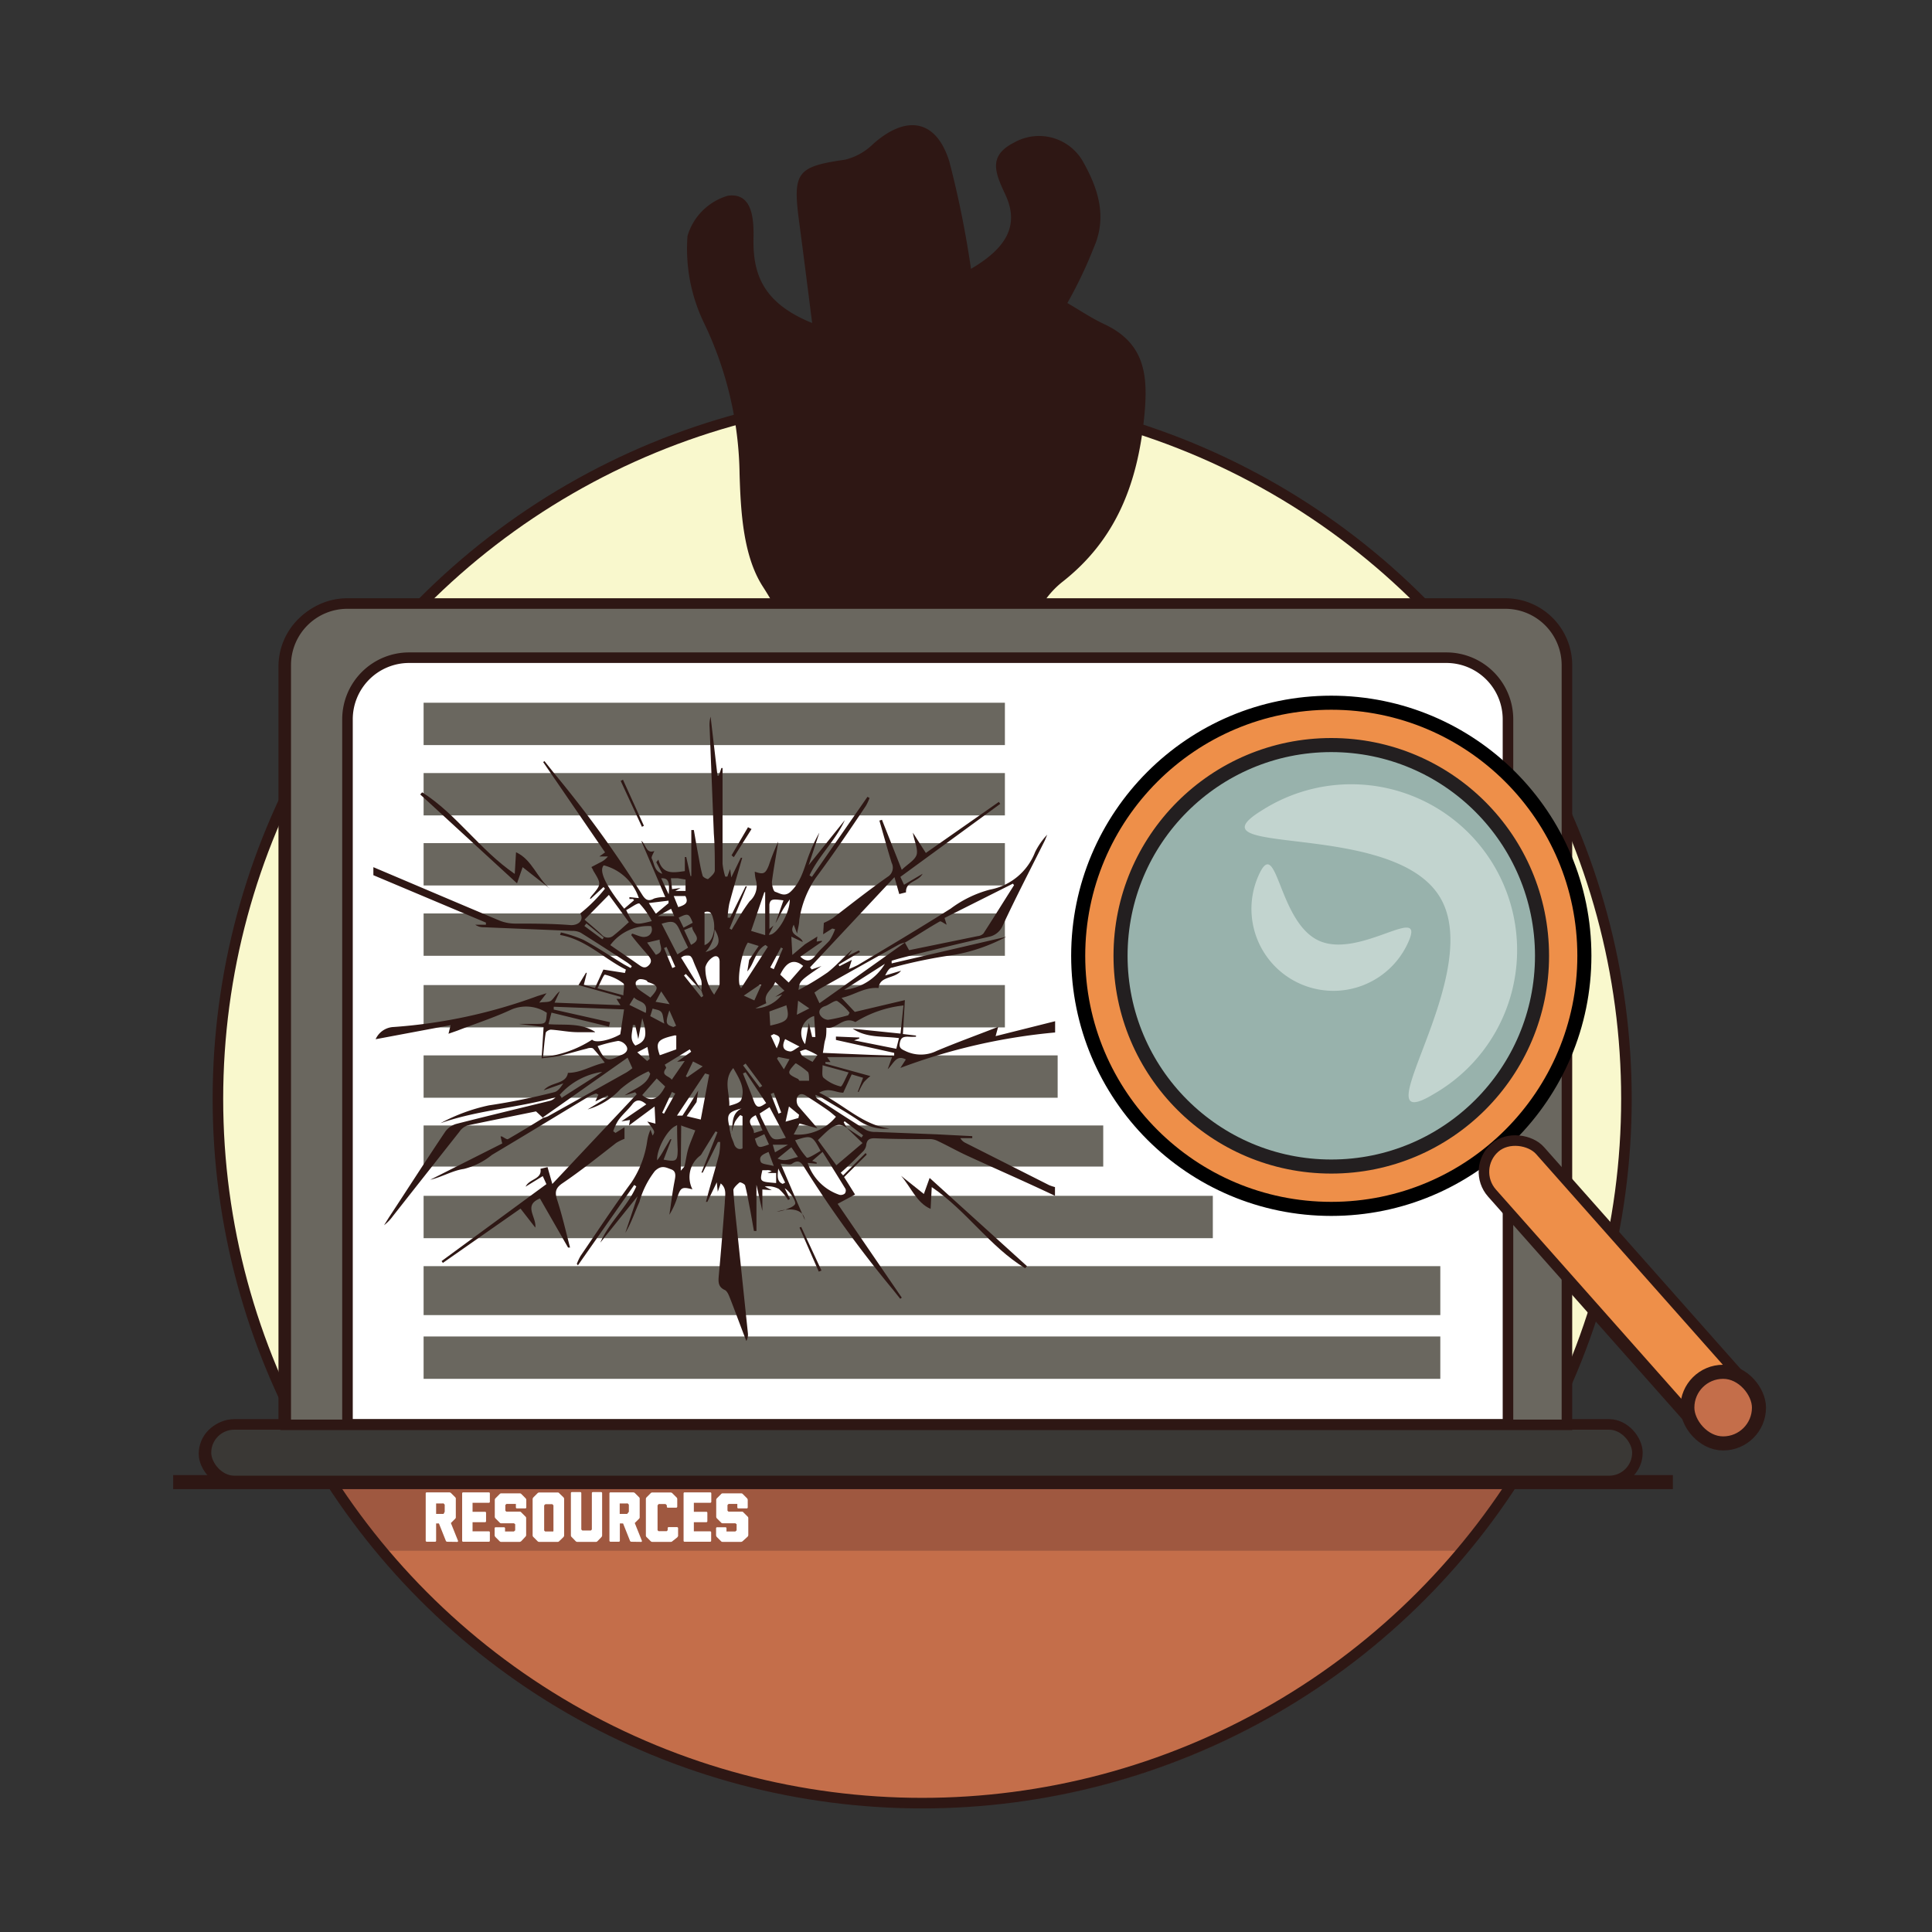 <svg id="Layer_1" data-name="Layer 1" xmlns="http://www.w3.org/2000/svg" viewBox="0 0 137.33 137.33"><rect x="0" y="0" width="137.33" height="137.33" fill="#333333" stroke="none"/><defs><style>.cls-1{fill:#f9f8cd}.cls-16,.cls-2{fill:#c46e4a}.cls-3{fill:#9f5840}.cls-4,.cls-5{fill:none}.cls-13,.cls-16,.cls-4,.cls-5,.cls-6,.cls-7,.cls-8{stroke:#2e1714}.cls-10,.cls-13,.cls-16,.cls-4,.cls-5,.cls-6,.cls-7,.cls-8,.cls-9{stroke-miterlimit:10}.cls-13,.cls-4,.cls-6,.cls-7,.cls-8{stroke-width:.75px}.cls-6{fill:#3a3835}.cls-12,.cls-7{fill:#6a675f}.cls-14,.cls-8{fill:#fff}.cls-13,.cls-9{fill:#ee8f49}.cls-9{stroke:#000}.cls-10{fill:#98b2ac;stroke:#231f20}.cls-11{fill:#c2d4cf}.cls-15{fill:#2e1714}</style></defs><title>Artboard 3 copy 7</title><circle class="cls-1" cx="65.72" cy="78.11" r="50.06"/><path class="cls-2" d="M23.41 105.13a50 50 0 0 0 84.61 0z"/><path class="cls-3" d="M103.96 110.23H27.32l-3.91-5.1h84.62l-4.07 5.1z"/><circle class="cls-4" cx="65.55" cy="78.11" r="50.06"/><path class="cls-5" d="M12.31 105.35h106.6"/><rect class="cls-6" x="14.5" y="101.33" width="101.75" height="4.02" rx="2.01" ry="2.01"/><rect x="60.45" y="102.68" width="9.85" height="1.32" rx=".66" ry=".66"/><path class="cls-7" d="M24.55 43h82.33a4.38 4.38 0 0 1 4.38 4.38v54H20.17v-54A4.38 4.38 0 0 1 24.55 43z"/><path class="cls-8" d="M28.94 46.84h73.73a4.38 4.38 0 0 1 4.38 4.38v50.11H24.56V51.22a4.38 4.38 0 0 1 4.38-4.38z"/><circle class="cls-9" cx="94.49" cy="68.03" r="17.99"/><circle class="cls-10" cx="94.49" cy="68.03" r="14.98"/><path class="cls-11" d="M89.57 57.68a11.79 11.79 0 1 1 12.23 20.16c-5.57 3.38 3.78-8.46.4-14S84 61.05 89.57 57.68z"/><path class="cls-11" d="M99.95 67.12a5.82 5.82 0 0 1-10.62-4.79c1.32-2.93 1.36 3.34 4.29 4.66s7.65-2.8 6.33.13z"/><path class="cls-12" d="M29.97 50.04h41.32v3.01H29.97zm0 4.99h41.32v3.01H29.97zm0 4.99h41.32v3.01H29.97zm0 5h41.32v3.01H29.97zm0 5.08h41.32v3.01H29.97zm0 5h45.07v3.01H29.97zm0 4.99h48.31v2.92H29.97zm0 4.99h56.1v3.01h-56.1zm0 5h72.27v3.48H29.97zm0 5h72.27v3.01H29.97z"/><rect class="cls-13" x="112.83" y="78.26" width="4.56" height="27.14" rx="2.28" ry="2.28" transform="rotate(-41.55 115.117 91.827)"/><path class="cls-14" d="M31.78 109.59a.11.11 0 0 1-.09-.07l-.49-1.23H31v1.23a.07.07 0 0 1-.07.07h-.6a.08.08 0 0 1-.07-.07v-3.37a.07.07 0 0 1 .07-.07h1.6a.19.19 0 0 1 .13.05l.29.29a.15.15 0 0 1 .05.14v1.27a.15.15 0 0 1-.05.13l-.3.3.51 1.27s0 .07-.05.07zm-.17-2.13v-.51l-.08-.08a.08.08 0 0 0-.07 0H31v.74h.53zm1.31 2.13a.07.07 0 0 1-.07-.07v-3.37a.07.07 0 0 1 .07-.07h1.83a.07.07 0 0 1 .07.07v.6a.07.07 0 0 1-.07.07h-1.16v.64h.89a.07.07 0 0 1 .07.07v.6a.07.07 0 0 1-.07.07h-.89v.65h1.16a.07.07 0 0 1 .07.07v.6a.07.07 0 0 1-.07.07zm4.14-.05a.21.21 0 0 1-.13.06h-1.3a.16.16 0 0 1-.13-.06l-.28-.28a.22.22 0 0 1-.06-.14v-.49a.07.07 0 0 1 .08-.07h.59a.07.07 0 0 1 .07.07v.23h.63l.09-.08v-.38a.06.06 0 0 0 0-.05l-.08-.07h-.9a.16.16 0 0 1-.13-.06l-.28-.28a.18.18 0 0 1-.06-.13v-1.19a.18.18 0 0 1 .06-.13l.28-.28a.15.15 0 0 1 .13-.06h1.3a.16.16 0 0 1 .13.06l.28.28a.19.19 0 0 1 .06.14v.52a.07.07 0 0 1-.08.07h-.59a.07.07 0 0 1-.07-.07v-.25H36l-.08.08v.4l.07.07h.94a.14.14 0 0 1 .13.06l.28.28a.15.15 0 0 1 .06.13v1.19a.18.18 0 0 1-.06.13zm2.7 0a.16.16 0 0 1-.12.06h-1.31a.16.16 0 0 1-.13-.06l-.28-.28a.17.17 0 0 1-.06-.13v-2.57a.2.2 0 0 1 .06-.13l.28-.28a.17.17 0 0 1 .13-.06h1.3a.13.13 0 0 1 .13.06l.29.28a.18.18 0 0 1 .05.13v2.57a.2.2 0 0 1-.05.13zm-.42-.75V107l-.08-.08h-.49l-.09.08v1.79l.07.07h.58zm3.14.75a.16.16 0 0 1-.13.06h-1.3a.17.17 0 0 1-.13-.05l-.28-.29a.16.16 0 0 1-.06-.13v-3a.07.07 0 0 1 .07-.07h.6a.07.07 0 0 1 .07.07v2.59l.07.07H42l.07-.07v-2.59a.07.07 0 0 1 .07-.07h.59a.07.07 0 0 1 .07.07v3a.19.19 0 0 1-.05.13zm2.39.05a.11.11 0 0 1-.09-.07l-.49-1.23h-.23v1.23a.07.07 0 0 1-.07.07h-.6a.08.08 0 0 1-.07-.07v-3.37a.07.07 0 0 1 .07-.07H45a.19.19 0 0 1 .13.05l.29.29a.15.15 0 0 1 .05.14v1.27a.15.15 0 0 1-.05.13l-.3.3.51 1.27s0 .07-.05.07zm-.17-2.13v-.51l-.08-.08a.08.08 0 0 0-.07 0h-.5v.74h.53zm3.11 2.08a.18.18 0 0 1-.14.06h-1.3a.18.18 0 0 1-.13-.06l-.28-.28a.16.16 0 0 1-.05-.13v-2.57a.18.18 0 0 1 .05-.13l.28-.28a.15.15 0 0 1 .13-.06h1.3a.17.17 0 0 1 .13.06l.28.28a.16.16 0 0 1 .06.13v.54a.08.08 0 0 1-.07.07h-.6a.07.07 0 0 1-.07-.07v-.1l-.09-.09h-.49l-.08.09v1.77l.07.07h.58l.07-.07v-.15a.07.07 0 0 1 .07-.07h.6a.08.08 0 0 1 .07.07v.57l-.06.09zm.85.05a.07.07 0 0 1-.07-.07v-3.37a.07.07 0 0 1 .07-.07h1.83a.07.07 0 0 1 .07.07v.6a.07.07 0 0 1-.07.07h-1.17v.64h.89a.07.07 0 0 1 .07.07v.6a.07.07 0 0 1-.07.07h-.89v.65h1.16a.07.07 0 0 1 .07.07v.6a.07.07 0 0 1-.07.07zm4.14-.05a.21.21 0 0 1-.13.06h-1.3a.16.16 0 0 1-.13-.06l-.28-.28a.22.22 0 0 1-.06-.14v-.49a.07.07 0 0 1 .08-.07h.59a.07.07 0 0 1 .07.07v.23h.63l.09-.08v-.38a.06.06 0 0 0 0-.05l-.08-.07h-.9a.16.16 0 0 1-.13-.06l-.28-.28a.18.18 0 0 1-.06-.13v-1.19a.18.18 0 0 1 .06-.13l.28-.28a.15.15 0 0 1 .13-.06h1.3a.16.16 0 0 1 .13.06l.28.28a.19.19 0 0 1 .06.14v.52a.07.07 0 0 1-.08.07h-.59a.07.07 0 0 1-.07-.07v-.25h-.62l-.08.08v.4l.07.07h.94a.14.14 0 0 1 .13.06l.28.28a.15.15 0 0 1 .06.13v1.19a.18.18 0 0 1-.06.13z"/><path class="cls-15" d="M57 103.32c-1.36-3.23-1.36-6.9-1-10.65.9-10.73 2-21.45 2.48-32.21.2-6.46-.48-12.92-4.26-18.77-1.38-2.14-1.57-5.26-1.65-8A25.53 25.53 0 0 0 50 22.87a12.11 12.11 0 0 1-1.13-6.1 4.22 4.22 0 0 1 2.88-2.86c1.73-.22 1.84 1.63 1.81 3.05-.05 2.56.71 4.6 4.17 6-.36-2.82-.64-5.06-.94-7.3-.45-3.43-.11-3.82 3.28-4.31a4.3 4.3 0 0 0 2-1.12c2.37-2.1 4.48-1.74 5.41 1.25a70.49 70.49 0 0 1 1.54 7.63c2.56-1.5 3.44-3.12 2.45-5.26-.72-1.55-1.28-2.77.64-3.73a3.59 3.59 0 0 1 4.89 1.4c1.06 1.89 1.72 3.91.74 6.1a31.13 31.13 0 0 1-1.87 3.92c.88.51 1.72 1.08 2.64 1.51 2.94 1.38 3.11 3.73 2.82 6.62-.48 4.71-2 8.72-5.85 11.72a6.34 6.34 0 0 0-2.25 6.06c1.37 13.82.78 27.85 4.75 41.38a33.8 33.8 0 0 1 1.12 7.42c.2 3.26-.57 3.89-3.75 4.34-5.88.82-11.8 1.75-18.35 2.73z"/><rect class="cls-6" x="14.64" y="101.25" width="101.75" height="4.02" rx="2.01" ry="2.01"/><path class="cls-7" d="M24.7 42.9H107a4.38 4.38 0 0 1 4.38 4.38v54H20.31v-54a4.38 4.38 0 0 1 4.39-4.38z"/><path class="cls-8" d="M29.08 46.75h73.73a4.38 4.38 0 0 1 4.38 4.38v50.11H24.7v-50.1a4.38 4.38 0 0 1 4.38-4.39z"/><circle class="cls-9" cx="94.63" cy="67.94" r="17.99"/><circle class="cls-10" cx="94.63" cy="67.94" r="14.98"/><path class="cls-11" d="M89.72 57.59a11.79 11.79 0 1 1 12.22 20.16c-5.57 3.38 3.78-8.46.4-14S84.15 61 89.72 57.59z"/><path class="cls-11" d="M100.09 67a5.82 5.82 0 1 1-10.62-4.79c1.32-2.93 1.36 3.34 4.29 4.66s7.65-2.77 6.33.13z"/><path class="cls-12" d="M30.11 49.95h41.32v3.01H30.11zm0 5h41.32v3.01H30.11zm0 4.98h41.32v3.01H30.11zm0 5h41.32v3.01H30.11zm0 5.09h41.32v3.01H30.11zm0 5h45.07v3.01H30.11zm0 4.98h48.31v2.92H30.11zm0 5h56.1v3.01h-56.1zm0 5h72.27v3.48H30.11zm0 5h72.27v3.01H30.11z"/><rect class="cls-13" x="112.97" y="78.17" width="4.56" height="27.14" rx="2.28" ry="2.28" transform="rotate(-41.55 115.255 91.743)"/><rect class="cls-16" x="119.94" y="97.51" width="5.09" height="5.09" rx="2.54" ry="2.54"/><path class="cls-15" d="M56.95 87.21l1.44 3.1-.19.08-1.37-3.13zM44.28 55.42l1.49 3.28-.14.07-1.51-3.26zm9.14 3.51l-1.26 2-.16-.13 1.17-2z"/><path class="cls-15" d="M57.22 67.12l.88-.55-.05.36.37-.06v.07L56.89 68c.42.4.75.34 1.08-.09s.67-.69 1-1.06a4.21 4.21 0 0 0 .39-.8l-.2-.05-.65.41.05-.81a4.49 4.49 0 0 0 .64-.34c1.3-1 2.57-2 3.89-2.93a.76.76 0 0 0 .29-1c-.31-1-.58-2-.87-3l.18-.06 1.41 3.56c.42-.42 1-.72 1.07-1.14s-.21-1-.28-1.5l.92 1.44L71 57l.1.14-7.1 5.19.26.56 1.32-.78c-.32.59-1.21.51-1.18 1.32l-.48.12-.34-1.2-6 6.41.12.15.69-.24c-1.55 1.06-1.55 1.06-1.63 1.7a20.13 20.13 0 0 0 2.07-1.25c.62-.48 1.14-1.1 1.75-1.61l-.3.43.77-.38.08.11-1.52.9.06.11.88-.45-.21.65a6.52 6.52 0 0 0 .65-.29c2.19-1.31 4.39-2.62 6.58-4a8.16 8.16 0 0 1 2.78-1.35 4.29 4.29 0 0 0 3.23-2.68 5.06 5.06 0 0 1 .86-1.23c-.08.18-.14.36-.23.53-1 2-2 3.92-2.92 5.9a1.35 1.35 0 0 1-1 .83c-2.14.49-4.27 1-6.4 1.55l-.51.15v.19l8.14-1.89a12.33 12.33 0 0 1-3.74 1.29 35.34 35.34 0 0 0-4.36.9c-.21 0-.37.3-.5.56l1.13-.34c-.47.6-1.51.35-1.6 1.23-1-.08-1.73.51-2.63.7l.94 1 3.56-.84-.14 2.41.93.11v.08a4.21 4.21 0 0 1-.58 0c-.36 0-.5.09-.57.44s.1.44.38.57a2.53 2.53 0 0 0 2.24 0c1.42-.6 2.87-1.12 4.37-1.71l-.18.66L75 72.59v.8a42 42 0 0 0-11 2.52l.39-.6c-.69-.37-.86.29-1.29.69l.31-.86H58.8l.23.35h-.36v.12l3.2.88a3.19 3.19 0 0 0-.47.44 4.86 4.86 0 0 0-.36.68h-.07l.38-1-.81-.24-.6 1.3c-.56 0-1-.4-1.71 0 1.77.85 3.07 2.29 5 2.55a3.28 3.28 0 0 1-2.07-.49c-.88-.61-1.81-1.13-2.73-1.69-.14-.09-.31-.15-.46-.22a.32.32 0 0 0 .14.29c1.15.74 2.3 1.5 3.47 2.22a1.41 1.41 0 0 0 .66.13l4.35.17 2.52.13v.14h-.85a.84.84 0 0 0 .37.34l5.94 3a3.12 3.12 0 0 0 .42.14V85c-2.1-1-4.2-1.91-6.3-2.88-.69-.32-1.36-.7-2-1a1.32 1.32 0 0 0-.53-.15c-1.32 0-2.64 0-4-.06-.39 0-.55.13-.59.51a.82.82 0 0 1-.25.45c-.51.51-1 1-1.56 1.49l.17.19 1.6-1.59.08.11-1.61 1.6.78 1.24-1.24.66 4.56 6.67-.11.08-.51-.64a82.09 82.09 0 0 1-6.32-8.72c-.22-.36-.43-.55-.86-.24-.15.11-.44 0-.81 0l1.72 4c-.09-.7-.87-.94-2-.59a3.23 3.23 0 0 0 .59-.13c.25-.11.58-.2.71-.4s-.45-1-.73-1.13l.37.75-.13.08a3.5 3.5 0 0 0-.66-.79 1.66 1.66 0 0 0-1-.17l.5.26-.67-.05v1.53l-.42-1.86v3.28h-.18c-.1-.56-.19-1.11-.3-1.67s-.18-1-.32-1.54c0-.12-.35-.28-.4-.24s-.45.37-.44.55c.06 1 .18 2.05.29 3.08l.74 7.07a.93.93 0 0 1-.11.57c-.39-1-.77-2.05-1.17-3.07-.08-.2-.19-.47-.35-.55-.47-.21-.48-.55-.44-1 .16-1.73.3-3.46.43-5.2 0-.47.18-1-.29-1.38l-.21.59-.07-.67-.67 1.39h-.1c.08-.29.15-.58.23-.86.24-.84.49-1.69.71-2.54a4.83 4.83 0 0 0 .07-.86h-.16l-1.08 2.18h-.09L51 80.48l-.14-.06-.94 1.52a.81.81 0 0 1-.13.19 1.91 1.91 0 0 0-.57 2.41c-.74-.19-.83-.14-1.07.55a5.71 5.71 0 0 1-.57 1.26c.12-.78.21-1.57.36-2.35.07-.36.16-.74-.23-.88s-.69-.33-1.16.12a6.29 6.29 0 0 0-1.1 2.2c-.33.72-.57 1.48-1 2.19l.87-2.6-2.65 3.3c.64-1.47 1.92-2.54 2.56-4l-.15-.1-4 5.71-.08-.1a4 4 0 0 1 .27-.57c1.2-1.75 2.36-3.52 3.62-5.23a7.07 7.07 0 0 0 1.11-2.9 3.07 3.07 0 0 1 .24-.84l.15.42c.18-.29.18-.29-.38-1l.58.15-.06-1.22L44.71 80l.07-.39-.61.1 1.77-1.21c-.41-.36-.72-.37-1 0s-.72.74-1 1.15a3.53 3.53 0 0 0-.35.76l.16.12.64-.4v.82a3.39 3.39 0 0 0-.59.29c-1.28 1-2.54 2-3.85 2.89-.53.37-.5.7-.32 1.24.35 1.09.6 2.2.89 3.31h-.14l-2-3.49c-1.21.49-.23 1.31-.33 2.07L37 85.91l-5.52 3.86-.09-.13 7.45-5.47-.26-.57-1.22.75c.29-.59 1.17-.5 1.06-1.27l.5-.12.34 1.2 6-6.38-.11-.14-.75.22c.73-.5 1.58-.71 1.82-1.54l-.12-.17a8.69 8.69 0 0 0-2 1.27 5.09 5.09 0 0 1-2.33 1.44l1.48-.9-.06-.1-.87.43.22-.49c-.08 0-.14-.09-.18-.07a3 3 0 0 0-.52.22c-2.29 1.38-4.57 2.77-6.87 4.14a5.11 5.11 0 0 1-2 1c-.8.11-1.56.58-2.39.77l5.12-2.58-.12-.5h.09c.15.07.36.24.44.19.85-.49 1.69-1 2.53-1.52a1.58 1.58 0 0 0 .31-.1l5.58-3.12a4.69 4.69 0 0 0 .42-.3l-.34-.75-6 4.23v.06L38.1 79c-1.56.32-3.22.65-4.88 1a1.16 1.16 0 0 0-.56.44q-2.37 3-4.73 6a3.08 3.08 0 0 1-.63.65l.35-.56c1.32-2 2.64-4.07 4-6.09a1.46 1.46 0 0 1 .78-.55c2.2-.56 4.41-1.09 6.61-1.63a.84.84 0 0 0 .46-.27c-2.7.77-5.53.91-8.19 1.85a12.84 12.84 0 0 1 3.45-1.27 46.44 46.44 0 0 0 4.65-.94c.25-.06.45-.35.63-.62l-1.39.49c.52-.62 1.58-.4 1.72-1.24.95 0 1.72-.55 2.62-.72a12.47 12.47 0 0 0-.82-1c-.08-.08-.32-.06-.46 0-.65.16-1.29.36-1.94.51-.39.09-.79.11-1.27.18l.14-2.23-1.78-.22h1.19c.76 0 .76 0 .82-.79a2.68 2.68 0 0 0-2.52-.23c-1.24.58-2.55 1-3.84 1.5l-.63.22.15-.61-5.33 1A1.47 1.47 0 0 1 28 73a37.23 37.23 0 0 0 10.21-2.2l.64-.2-.52.67c.4-.07.7 0 .88-.17s.33-.45.58-.64l-.16.35-.21.46 4.68.18-.28-.45h.3v-.14l-3-.84.53-.87h.06l-.21.85.79.23.6-1.31 1.53.24.07-.24c-1.58-.79-2.84-2.14-4.68-2.46l.06-.18a9.2 9.2 0 0 1 1.61.53c1 .54 1.93 1.17 2.89 1.75l.46.25.08-.13a3.74 3.74 0 0 0-.31-.25c-1.1-.72-2.2-1.43-3.32-2.13a1.27 1.27 0 0 0-.6-.13l-6.3-.26a1 1 0 0 1-.6-.18h.76v-.15l-8-3.37v-.57c3 1.27 6 2.55 9 3.81a3 3 0 0 0 1.05.2c1.32 0 2.64 0 4 .11.66 0 .9-.46.65-.83A10.56 10.56 0 0 0 43 63.17l-.1-.12-.9.83h-.07a.92.92 0 0 1 .09-.16c.74-.87.74-.87.14-1.85 0-.06-.07-.13-.12-.24l.61-.32a1.49 1.49 0 0 0 .56-.43h-.61l.41-.29-4.4-6.42.09-.07.75.94a79.61 79.61 0 0 1 6.18 8.53c.22.35.42.55.86.3a2.38 2.38 0 0 1 .8-.1l-1.71-4c.36.25.33.94.93.72-.06.17-.24.42-.18.54.19.36.17.9.75 1.08l-.43-.82.15-.19c.3 1.11 1.1.92 1.88.82v-1h.1l.3 1.35h.06V59h.18c.1.58.2 1.17.31 1.75s.17 1 .31 1.48c0 .12.36.29.4.25.19-.17.46-.39.47-.6 0-.88 0-1.76-.07-2.63l-.3-7.56a2.24 2.24 0 0 1 .07-.75l.49 4.2h.09l.19-.55h.08v6.8a4.91 4.91 0 0 0 .19.92h.15l.2-.54.08.6.68-1.4h.1c-.31 1.09-.63 2.17-.92 3.26a7.06 7.06 0 0 0-.12 1h.18L53 63h.09l-1.23 3 .15.09c.09-.16.18-.32.28-.47a12.92 12.92 0 0 1 1-1.56 1.46 1.46 0 0 0 .43-1.54 3 3 0 0 1-.07-.56c.62.22.76.15 1-.45a16.15 16.15 0 0 1 .67-1.69c-.15 1-.33 1.9-.45 2.86 0 .23.09.66.23.71.33.1.66.38 1.09 0 .85-.79 1-1.9 1.41-2.86a10.17 10.17 0 0 1 .64-1.34l-.76 2.31 2.57-3.2c-.65 1.43-1.84 2.51-2.51 3.92l.17.11 3.95-5.69.15.08a3.56 3.56 0 0 1-.26.56C60.4 59 59.25 60.7 58 62.38a7.11 7.11 0 0 0-1.19 3.05c0 .25-.08.51-.15.93l-.24-.63c-.42.78.55.78.64 1.23l-.81-.38.07 1.3zm-9.86 8.79c-.44.55.2.55.39.84l.92-1.33-.54.05 1-.71-.1-.17-1.78 1.09s.08.15.11.23zm2.49-5.51a2.16 2.16 0 0 0 0-.7c-.16-.48-.4-.94-.58-1.42s-.45-.49-.86-.21l1.45 2.35-1.11-1.19-.13.11 1.23 1.55.14-.09zm5.27-4.77l.57-1.63c-.8-.11-.92-.09-1 .28v1.75l.29-.24-.33.65c.52.1 1.5-1.48 1.49-2.51-.2.28-.33.47-.45.66s-.37.71-.57 1.04zm-3.17 15.08c.21-.66-.07-1.5.76-1.92-1 .26-1.07.44-.85 1.36 0 .18.06.37.1.56s.16.4.22.61.29.46.6.31v-2.29l-.16-.08a2.25 2.25 0 0 0-.38.49 8.06 8.06 0 0 0-.29.96zm8.25-.53c-.67-.5-1.09-.11-2.06.86l1.31 1.79 1.86-1.58-1.13-1.09 1.06.7.11-.16-1.31-1-.07.07zM64.32 67l.3.54 4.88-1a.66.66 0 0 0 .4-.18c.74-1.14 1.45-2.29 2.18-3.44l-.08-.11-4.86 2.44.15.48c-.19-.09-.41-.28-.49-.23-.83.47-1.63 1-2.45 1.49a2.15 2.15 0 0 0-.42.13l-5.59 3.13c-.15.08-.28.19-.45.3l.36.76zm-3.24 6.75v.07l-.37.13 3 .6.19-.76c-1.15-.15-2.3 0-3.29-.67l3.4.35.21-2a8.13 8.13 0 0 0-3.42 1.18c-.86-.46-1.38.57-2.06.39 0 .35 0 .6-.08.86s-.1.58-.17.94l5.07.21v-.21l-4.14-.92v-.24zm-18.79-.38h-1.21c-.64 0-1.28-.14-1.92-.18-.13 0-.36.13-.37.23-.09.55-.13 1.11-.19 1.72a8 8 0 0 0 3.49-1.24c.25.29 1.37 0 2-.38l.27-1.77-5-.19v.2l4 .9-.07.32-4.09-1-.21.82c1.09.09 2.26-.12 3.3.54zm-.74-8c.4.35.82.69 1.21 1.06a.59.59 0 0 0 .86.06c.37-.29.71-.61 1.08-.94l-1.42-1.94zM58.1 80.2l-1.27-.34-.41.78a3.47 3.47 0 0 0 3-1.26c-.21-.17-.38-.33-.57-.46-.5-.35-1-.68-1.51-1-.27-.2-.53-.21-.67.07a.72.72 0 0 0 .07.63c.4.48.84.96 1.36 1.58zM44.87 66.47l.06-.11c.32.09.66.29.94.23a.52.52 0 0 0 .41-.76 3.37 3.37 0 0 0-2.9 1.35c.69.48 1.38.94 2.06 1.42.25.18.45.25.69 0s.13-.47-.06-.69c-.41-.48-.8-.91-1.2-1.44zm.54-2.63a3.57 3.57 0 0 0-2.49-2.33c-.37.36.11 1.42 1.45 3.08l.7-.6-.07-.09h-.26v-.13zm12 18.82a3.58 3.58 0 0 0 2.26 2.27.46.46 0 0 0 .38-.09.35.35 0 0 0 .05-.33c-.53-.87-1.07-1.73-1.63-2.63l-.74.64.32.11v.09zm-7-6.27l-.29-.09-2 3h.39c.39-.59.76-1.2 1.12-1.78l-.12.82-.7 1 1 .24zM53.16 67c-.48.69-.85 2.92-.48 3.24l1.9-2.94-.17-.13c-.73.39-.78 1.31-1.29 1.88l.13-.81.68-1zm-5 13c-.58.05-1.5 1.61-1.45 2.48a5.07 5.07 0 0 0 .47-.72l.46-.78h.09l-.56 1.45c.91.17 1 .11 1-.74-.03-.57-.04-1.14-.04-1.69zm.75-12.64c-.2-.42-.39-.79-.56-1.17-.32-.71-.48-.78-1.32-.53l1.12 2.18zm3.22 8.55c-.75.86-.25 1.78-.29 2.69.35-.1.77-.21.85-.44.31-.83-.16-1.52-.59-2.28zm-1.36-5.21c.17-.33.37-.54.38-.76v-1.59c0-.36-.24-.47-.48-.31a1.25 1.25 0 0 0-.53.7 3.07 3.07 0 0 0 .6 1.93zM54 79.15c.05.14.08.23.12.32l.4.82c.38.77.43.79 1.34.59L54.7 78.7zm-11.52-4.79c.49 1.05.71 1.14 1.58.67l.16-.06c.28-.12.47-.34.3-.62a.78.78 0 0 0-.58-.36 10.67 10.67 0 0 0-1.46.37zm17.81-2.19l.1-.18a3.93 3.93 0 0 0-.87-.83c-.16-.08-.51.2-.78.32l-.16.06c-.3.12-.43.37-.27.63a.72.72 0 0 0 .55.32 11.73 11.73 0 0 0 1.42-.32zm-17.82-1.92l1.84.5c0-.35.11-.75 0-.85a3.49 3.49 0 0 0-1.31-.62c-.08-.02-.33.59-.53.97zm16 5.47c0 .37-.07.77.07.89a2.84 2.84 0 0 0 1.22.62c.11 0 .35-.6.56-1zm-10.08 7.5c.15-.18.25-.26.27-.35.1-.39.14-.79.25-1.17s.33-.87.51-1.35l-1-.34zm6-19.8h-.06l-.94 2.75 1 .3zm-8.06 2.05a5.34 5.34 0 0 0-.87-1.24c-.12-.09-.62.3-.95.46.54 1.1.54 1.1 1.84.78zm12 16.34c-.6-1.12-.64-1.13-1.81-.76a5.46 5.46 0 0 0 .82 1.23c.09.09.66-.28.98-.47zm-8.25-17v2.37c.55-.19.8-1 .64-1.77-.09-.32-.13-.74-.66-.57zm3.61 6.87a2.51 2.51 0 0 0 1.91-1l-.49.18.65-.44-.66-.62c-.18.56-.87.8-.63 1.51zm2.23-.23l-1.23.45.06 1c1.25-.28 1.4-.44 1.15-1.42zM48 73.59c-1.27.28-1.43.48-1.1 1.42l1.17-.42v-.92c.04-.02 0-.05-.07-.08zm-2.35 4.25c.62.53 1.15.32 1.63-.61l-.6-.57zm11.44-9.18c-.64-.53-1.18-.32-1.63.62l.6.56zm-.55 6.93c-.62.68-.61.73.2 1.11 0 0 .06.11.1.12h.67c0-.21 0-.49-.07-.61a6 6 0 0 0-.85-.62zm-10.31-4.68c.63-.67.59-.86-.14-1.09-.06 0-.09-.11-.15-.13a1 1 0 0 0-.44-.09c-.12 0-.3.14-.31.24a.54.54 0 0 0 .14.43c.27.22.58.41.9.64zM53 76.22l-.19.08c.25.64.53 1.28.76 1.93s.48.45.89.18zm4.87-4a1.26 1.26 0 0 0-.64 2l.26-1.51.24 1h.23zm-12.5 1.64l-.22-1h-.17c0 .49-.28 1 .18 1.46.76-.29.89-.71.49-1.95zm-5.56 4l.12.17 2.88-1.84a5 5 0 0 0-3.02 1.63zm23.09-9.35L60 70.36a3.82 3.82 0 0 0 2.9-1.85zM48 63.33h.73v-.81l-.54-.09h-.5l.08.77.61-.08zm7.17 20.76v-.71h-.62l.3-.13a.57.57 0 0 0-.35-.07h-.31c-.19.82-.19.82.95.91zm-9.05-19.9l.5.76.9-.75v-.18zm9.15 18.16c.54.26.95 0 1.45-.11l-.47-.69zm-6.15-15.19c.89-.43.08-.82.08-1.28l-.57.23zM45.9 72c.19-.85-.53-.75-.83-1.1l-.33.53zm12.2 3a5.91 5.91 0 0 0-.82-.4c-.11 0-.28.08-.42.13.06.12.09.27.19.34a7 7 0 0 0 .71.41zm-1.35 4.47l.05-.23-.72-.59-.24 1.08zm-2.12 2.41c-.32.15-.74.28-.55.71.07.17.52.18.92.29zm-.91-2.61c-.87.42-.09.81-.13 1.27l.61-.19zM46 67l.62.87c.65-.24.25-.66.27-1.08zm9.81 6.86c-.25.5-.16.83.37.88.16 0 .35-.18.65-.35zm-9.59-1.63l1 .53c-.09-.39-.08-.67-.22-.83s-.39-.16-.61-.24zm2.53-8.54h-.86l.32.79c.43-.14.79-.28.5-.8zm-.16 2.25l.65-.35c-.26-.67-.34-.69-1-.36zm5.07 15c.22.69.22.69 1 .41l-.33-.73zm-4.4-5.49l-.51 1.06.1.06 1.1-.77zm4.36-4.34l.5-1.11H54l-1.13.77zm1.36 2.41l-.19.09.42.91c.34-.76.29-.87-.26-1.03zM47.87 73l.19-.09-.48-1.09c-.3.9-.26 1.02.29 1.18zm2.24-5.32c1-.25 1.22-.73.68-1.63a2.33 2.33 0 0 1-.68 1.66zm7.42 4l-.8-.55-.09 1zM54 77.3l.18-.11L53 75.6l-.18.13zm-8-1.88l.18-.15-.16-.85-.72.38zm9.09 6.49l.92-.54h-1.08zM47 70.47l-.4.74 1 .17zm8.65-3.05l-.14-.07-.76 1.42.25.12zm.47 7.87l-.8-.16-.09.12.49.76zm-9.05 3.81l.13.06.8-1.43-.24-.11zm.31-11.79l-.18.08.59 1.42.21-.09zm8.24 16.85l.19-.1-.49-1c-.04.44-.14.94.34 1.1zm-.28-5l.19-.08-.53-1.41-.21.09zM47 62.43l.53 1.14c.09-.9-.04-1.17-.53-1.14zm.93 2.69l-.23-.52-.94.52zm-5.11 1.65l.1-.13-1.24-1-.14.18z"/><path class="cls-15" d="M66.23 84.38l-.08 1.55c-1-.43-1.39-1.54-2.1-2.35l1.62 1.29.41-1.14L73 90l-.13.15c-2.51-1.53-4.14-4.07-6.64-5.77zM37.15 61.64l-.4 1.15-6.88-6.32.14-.15c2.45 1.56 4.08 4.08 6.58 5.8l.09-1.54c1.14.51 1.49 1.84 2.43 2.6z"/></svg>